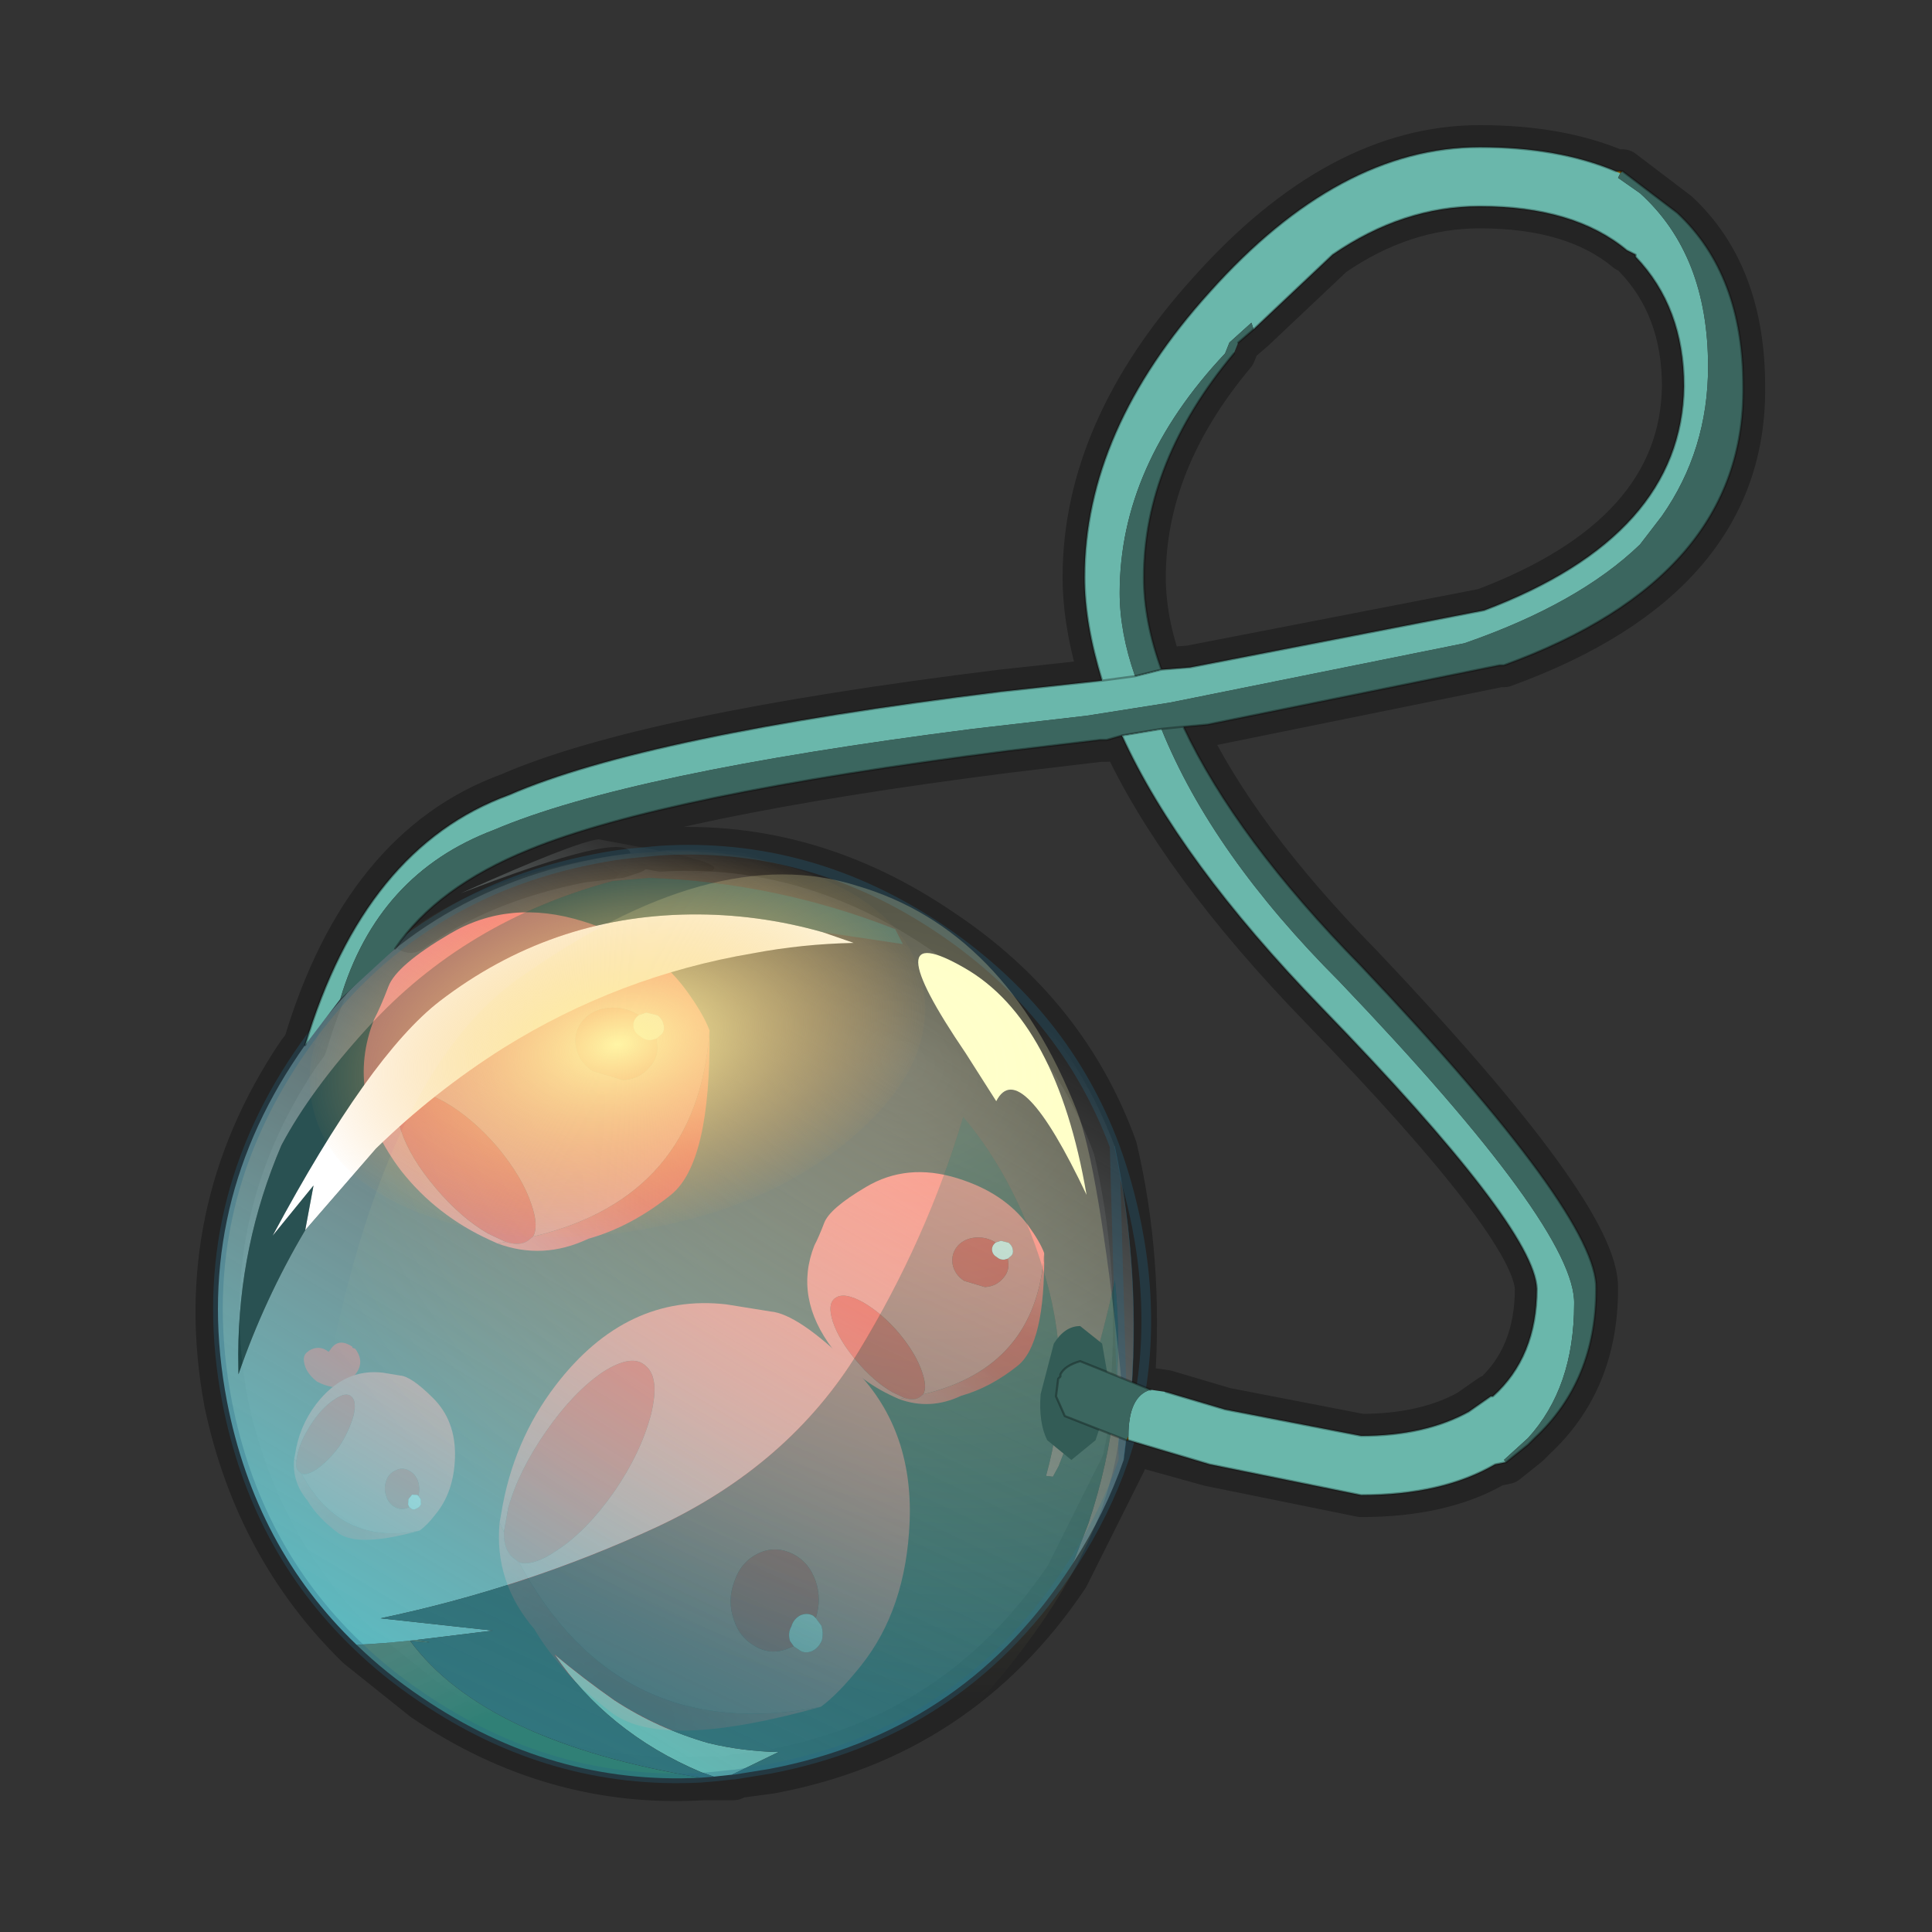 <?xml version="1.0" encoding="UTF-8" standalone="no"?>
<svg xmlns:xlink="http://www.w3.org/1999/xlink" height="440.0px" width="440.0px" xmlns="http://www.w3.org/2000/svg">
  <rect width="100%" height="100%" fill="#333333" stroke="none"/>
  <g transform="matrix(10.0, 0.0, 0.0, 10.0, 0.0, 0.0)">
    <use height="44.0" transform="matrix(1.0, 0.0, 0.0, 1.0, 0.0, 0.0)" width="44.0" xlink:href="#shape0"/>
    <use height="105.6" transform="matrix(0.208, 0.072, -0.072, 0.208, 8.62, 14.246)" width="101.6" xlink:href="#sprite0"/>
    <use height="30.7" transform="matrix(1.0, 0.0, 0.0, 1.0, 6.95, 3.35)" width="32.75" xlink:href="#shape5"/>
  </g>
  <defs>
    <g id="shape0" transform="matrix(1.0, 0.0, 0.0, 1.0, 0.0, 0.0)">
      <path d="M44.0 44.0 L0.0 44.0 0.0 0.0 44.0 0.0 44.0 44.0" fill="#43adca" fill-opacity="0.0" fill-rule="evenodd" stroke="none"/>
      <path d="M36.95 3.9 L36.9 3.9 36.8 3.9 Q35.5 3.35 33.7 3.35 30.5 3.35 27.55 6.65 24.7 9.8 24.7 13.15 24.7 14.2 25.1 15.5 L22.8 15.75 Q14.7 16.75 11.6 18.1 8.3 19.3 6.95 23.8 L6.8 24.0 Q4.35 27.65 5.15 31.95 5.85 35.25 8.15 37.5 L9.65 38.7 Q12.6 40.7 16.0 40.5 L16.3 40.5 16.7 40.5 16.75 40.45 16.8 40.45 17.55 40.35 Q21.85 39.55 24.3 35.9 L24.45 35.6 25.6 33.3 25.7 32.8 25.75 32.85 27.55 33.35 31.0 34.05 Q32.85 34.05 34.05 33.35 L34.3 33.3 34.8 32.9 34.95 32.75 Q36.35 31.45 36.35 29.35 36.4 27.7 31.0 22.0 28.15 19.1 26.95 16.55 L27.5 16.5 34.15 15.15 34.25 15.15 Q39.75 13.15 39.7 8.8 39.7 6.25 38.2 4.85 L36.95 3.9 M37.25 5.8 L37.25 5.85 Q38.35 7.0 38.35 8.8 38.3 12.2 33.8 13.9 L27.1 15.2 26.45 15.25 Q26.05 14.15 26.05 13.15 26.05 10.5 28.1 8.05 L28.2 7.8 28.55 7.5 30.35 5.8 Q31.95 4.7 33.7 4.7 35.85 4.7 37.05 5.7 L37.25 5.8 M25.2 16.85 L25.55 16.75 Q26.85 19.6 30.1 22.95 34.95 27.95 35.0 29.35 35.0 30.9 34.0 31.8 L33.95 31.8 33.45 32.15 Q32.45 32.7 31.0 32.7 L27.9 32.1 26.55 31.7 26.2 31.65 26.05 31.6 25.8 31.5 Q26.0 28.7 25.4 26.15 24.3 23.1 21.45 21.2 18.45 19.15 15.05 19.35 L13.65 19.1 Q13.1 19.2 10.5 20.35 14.25 18.9 14.4 19.4 L14.1 19.5 13.25 19.6 Q10.95 20.05 9.35 21.2 10.3 20.05 12.05 19.35 15.1 18.1 22.95 17.1 L25.05 16.85 25.2 16.85" fill="none" stroke="#000000" stroke-linecap="round" stroke-linejoin="round" stroke-opacity="0.302" stroke-width="1.0"/>
    </g>
    <g id="sprite0" transform="matrix(1.0, 0.0, 0.0, 1.0, 52.85, 122.55)">
      <use height="45.05" transform="matrix(1.0, 0.0, 0.0, 1.0, -35.4, -68.85)" width="66.15" xlink:href="#shape1"/>
      <use height="47.7" transform="matrix(0.721, 0.0, 0.0, 0.721, -39.95, -100.55)" width="50.0" xlink:href="#sprite1"/>
      <use height="47.7" transform="matrix(0.494, 0.0, 0.0, 0.494, 10.75, -88.1)" width="50.0" xlink:href="#sprite1"/>
      <use height="98.3" transform="matrix(1.0, 0.0, 0.0, 1.0, -48.4, -115.25)" width="97.15" xlink:href="#shape3"/>
      <use height="65.0" transform="matrix(0.858, -0.495, 0.297, 0.515, -52.851, -90.334)" width="65.0" xlink:href="#sprite2"/>
    </g>
    <g id="shape1" transform="matrix(1.0, 0.0, 0.0, 1.0, 35.4, 68.85)">
      <path d="M-30.65 -51.05 L-30.95 -51.05 -31.0 -51.15 Q-32.7 -51.6 -33.05 -50.1 L-33.15 -49.85 Q-34.3 -50.25 -35.1 -49.3 L-35.15 -49.2 Q-35.45 -48.85 -35.35 -48.35 -34.9 -47.1 -33.3 -46.55 -32.45 -46.4 -31.5 -46.55 L-31.35 -46.55 Q-30.6 -46.8 -30.25 -47.5 L-29.75 -48.6 Q-29.25 -50.1 -30.65 -51.05" fill="#fd2424" fill-rule="evenodd" stroke="none"/>
      <path d="M23.5 -40.3 Q23.45 -42.35 22.25 -43.9 20.95 -45.55 19.1 -45.8 17.1 -46.05 15.7 -44.7 14.3 -43.3 14.3 -41.25 14.2 -39.05 15.55 -37.35 16.8 -35.7 18.8 -35.45 20.65 -35.2 22.05 -36.6 L22.3 -36.8 23.05 -36.6 Q23.7 -36.45 24.25 -36.95 24.8 -37.5 24.85 -38.35 24.75 -39.15 24.3 -39.75 L23.5 -40.3 M-10.65 -38.95 L-10.8 -39.9 Q-12.1 -47.4 -9.8 -54.3 -6.0 -65.7 4.15 -67.95 L8.7 -68.75 Q11.5 -69.45 18.55 -66.1 26.55 -62.3 29.4 -52.95 32.05 -44.2 29.5 -37.1 28.25 -33.6 27.0 -31.8 8.55 -21.1 -7.4 -35.7 -5.85 -35.8 -4.15 -38.1 -1.9 -40.95 -0.5 -45.8 0.8 -50.5 0.5 -54.6 0.15 -58.5 -1.65 -59.2 -3.4 -60.0 -5.65 -57.15 -7.85 -54.2 -9.2 -49.4 -10.55 -44.6 -10.3 -40.65 L-9.9 -38.15 -10.65 -38.95" fill="#fe6767" fill-rule="evenodd" stroke="none"/>
      <path d="M22.3 -36.8 L22.05 -36.6 Q20.65 -35.2 18.8 -35.45 16.8 -35.7 15.55 -37.35 14.2 -39.05 14.3 -41.25 14.3 -43.3 15.7 -44.7 17.1 -46.05 19.1 -45.8 20.95 -45.55 22.25 -43.9 23.45 -42.35 23.5 -40.3 L23.15 -40.45 Q22.45 -40.55 21.9 -40.05 21.35 -39.45 21.4 -38.65 21.25 -37.9 21.75 -37.2 L22.3 -36.8 M-9.9 -38.15 L-10.3 -40.65 Q-10.55 -44.6 -9.2 -49.4 -7.85 -54.2 -5.65 -57.15 -3.4 -60.0 -1.65 -59.2 0.15 -58.5 0.5 -54.6 0.8 -50.5 -0.5 -45.8 -1.9 -40.95 -4.15 -38.1 -5.85 -35.8 -7.4 -35.7 L-8.15 -35.95 Q-9.35 -36.4 -9.9 -38.15" fill="#fd2424" fill-rule="evenodd" stroke="none"/>
      <path d="M22.3 -36.8 L21.75 -37.2 Q21.25 -37.9 21.4 -38.65 21.35 -39.45 21.9 -40.05 22.45 -40.55 23.15 -40.45 L23.5 -40.3 24.3 -39.75 Q24.75 -39.15 24.85 -38.35 24.8 -37.5 24.25 -36.95 23.7 -36.45 23.05 -36.6 L22.3 -36.8" fill="#ffffff" fill-rule="evenodd" stroke="none"/>
      <path d="M27.0 -31.8 Q13.15 -22.2 6.9 -24.1 0.65 -26.05 -3.65 -29.7 -9.2 -32.95 -10.65 -38.95 L-9.9 -38.15 Q-9.35 -36.4 -8.15 -35.95 L-7.4 -35.7 Q8.55 -21.1 27.0 -31.8" fill="url(#gradient0)" fill-rule="evenodd" stroke="none"/>
      <path d="M-20.0 -37.4 L-19.7 -37.3 Q-19.45 -37.25 -19.25 -37.5 -19.0 -37.7 -18.95 -38.05 L-19.15 -38.55 -19.5 -38.8 Q-19.55 -39.6 -20.05 -40.25 -20.55 -40.85 -21.25 -40.95 -22.05 -41.1 -22.6 -40.5 -23.15 -40.0 -23.15 -39.2 -23.15 -38.3 -22.6 -37.65 -22.1 -37.0 -21.35 -36.9 -20.65 -36.8 -20.1 -37.3 L-20.0 -37.4 M-32.9 -38.25 L-32.95 -38.65 Q-33.5 -41.55 -32.6 -44.3 -31.1 -48.8 -27.1 -49.65 L-25.35 -49.95 Q-24.25 -50.25 -21.45 -48.9 -18.35 -47.45 -17.2 -43.75 -16.15 -40.35 -17.2 -37.55 -17.65 -36.2 -18.2 -35.45 -25.4 -31.25 -31.65 -37.0 -31.05 -37.05 -30.35 -37.95 -29.5 -39.1 -28.9 -40.95 -28.45 -42.8 -28.55 -44.45 -28.7 -45.95 -29.4 -46.25 -30.1 -46.55 -30.95 -45.4 -31.85 -44.25 -32.35 -42.4 -32.85 -40.5 -32.75 -38.95 L-32.6 -38.0 -32.9 -38.25" fill="#fe6767" fill-rule="evenodd" stroke="none"/>
      <path d="M-19.5 -38.8 L-19.65 -38.85 -20.15 -38.7 -20.35 -38.15 -20.2 -37.6 -20.0 -37.4 -20.1 -37.3 Q-20.65 -36.8 -21.35 -36.9 -22.1 -37.0 -22.6 -37.65 -23.15 -38.3 -23.15 -39.2 -23.15 -40.0 -22.6 -40.5 -22.05 -41.1 -21.25 -40.95 -20.55 -40.85 -20.05 -40.25 -19.55 -39.6 -19.5 -38.8 M-32.6 -38.0 L-32.75 -38.95 Q-32.85 -40.5 -32.35 -42.4 -31.85 -44.25 -30.95 -45.4 -30.1 -46.55 -29.4 -46.25 -28.7 -45.95 -28.55 -44.45 -28.45 -42.8 -28.9 -40.95 -29.5 -39.1 -30.35 -37.95 -31.05 -37.05 -31.65 -37.0 L-31.95 -37.1 Q-32.45 -37.3 -32.6 -38.0" fill="#fd2424" fill-rule="evenodd" stroke="none"/>
      <path d="M-19.5 -38.8 L-19.15 -38.55 -18.95 -38.05 Q-19.0 -37.7 -19.25 -37.5 -19.45 -37.25 -19.7 -37.3 L-20.0 -37.4 -20.2 -37.6 -20.35 -38.15 -20.15 -38.7 -19.65 -38.85 -19.5 -38.8" fill="#ffffff" fill-rule="evenodd" stroke="none"/>
      <path d="M-18.2 -35.45 Q-23.6 -31.7 -26.05 -32.45 -28.5 -33.2 -30.2 -34.6 -32.35 -35.9 -32.9 -38.25 L-32.6 -38.0 Q-32.45 -37.3 -31.95 -37.1 L-31.65 -37.0 Q-25.4 -31.25 -18.2 -35.45" fill="url(#gradient1)" fill-rule="evenodd" stroke="none"/>
    </g>
    <radialGradient cx="0" cy="0" gradientTransform="matrix(-0.018, -0.023, -0.019, 0.019, 8.25, -25.75)" gradientUnits="userSpaceOnUse" id="gradient0" r="819.2" spreadMethod="pad">
      <stop offset="0.192" stop-color="#fd2424" stop-opacity="0.961"/>
      <stop offset="0.925" stop-color="#fe5d5d"/>
    </radialGradient>
    <radialGradient cx="0" cy="0" gradientTransform="matrix(-0.007, -0.009, -0.008, 0.007, -25.55, -33.1)" gradientUnits="userSpaceOnUse" id="gradient1" r="819.2" spreadMethod="pad">
      <stop offset="0.192" stop-color="#fd2424" stop-opacity="0.961"/>
      <stop offset="0.925" stop-color="#fe5d5d"/>
    </radialGradient>
    <g id="sprite1" transform="matrix(1.0, 0.0, 0.0, 1.0, 0.0, 0.0)">
      <use height="47.7" transform="matrix(1.0, 0.0, 0.0, 1.0, 0.0, 0.0)" width="50.0" xlink:href="#shape2"/>
    </g>
    <g id="shape2" transform="matrix(1.0, 0.0, 0.0, 1.0, 0.0, 0.0)">
      <path d="M39.2 12.45 L39.65 11.7 Q40.0 11.05 39.55 10.3 39.15 9.55 38.25 9.25 L36.6 9.4 35.7 10.1 Q33.5 9.6 31.45 10.45 29.25 11.4 28.4 13.35 27.6 15.45 28.65 17.35 29.75 19.25 32.05 19.85 L36.6 19.65 Q38.8 18.75 39.6 16.65 40.45 14.7 39.35 12.8 L39.2 12.45 M27.25 47.7 L26.15 47.6 Q17.65 46.8 10.75 42.35 -0.5 34.85 0.0 23.1 0.3 21.2 0.4 17.95 0.5 14.7 6.2 8.0 12.65 0.35 23.7 0.0 33.95 -0.35 40.95 4.5 44.4 6.9 46.0 8.85 52.3 32.0 31.75 45.1 32.05 43.4 30.05 40.85 27.6 37.6 22.75 34.65 17.95 31.85 13.45 31.0 9.1 30.25 7.8 32.0 6.45 33.7 8.9 36.95 11.45 40.25 16.3 43.1 21.1 45.95 25.5 46.8 L28.3 47.1 27.25 47.7" fill="#fe6767" fill-rule="evenodd" stroke="none"/>
      <path d="M35.7 10.1 L35.5 10.45 Q35.15 11.25 35.55 12.0 36.0 12.75 36.9 12.9 37.7 13.25 38.55 12.9 L39.2 12.45 39.35 12.8 Q40.45 14.7 39.6 16.65 38.8 18.75 36.6 19.65 L32.05 19.85 Q29.75 19.25 28.65 17.35 27.6 15.45 28.4 13.35 29.25 11.4 31.45 10.45 33.5 9.6 35.7 10.1 M28.3 47.1 L25.5 46.8 Q21.1 45.95 16.3 43.1 11.45 40.25 8.9 36.95 6.45 33.7 7.8 32.0 9.1 30.25 13.45 31.0 17.95 31.85 22.75 34.65 27.6 37.6 30.05 40.85 32.05 43.4 31.75 45.1 L31.25 45.9 Q30.4 47.05 28.3 47.1" fill="#fd2424" fill-rule="evenodd" stroke="none"/>
      <path d="M35.7 10.1 L36.6 9.4 38.25 9.25 Q39.15 9.55 39.55 10.3 40.0 11.05 39.65 11.7 L39.2 12.45 38.55 12.9 Q37.7 13.25 36.9 12.9 36.0 12.75 35.55 12.0 35.15 11.25 35.5 10.45 L35.7 10.1" fill="#ffffff" fill-rule="evenodd" stroke="none"/>
      <path d="M46.0 8.85 Q52.4 26.7 48.5 32.95 44.6 39.15 39.35 42.8 34.2 47.85 27.25 47.7 L28.3 47.1 Q30.4 47.05 31.25 45.9 L31.75 45.1 Q52.3 32.0 46.0 8.85" fill="url(#gradient2)" fill-rule="evenodd" stroke="none"/>
    </g>
    <radialGradient cx="0" cy="0" gradientTransform="matrix(-0.03, 0.013, 0.015, 0.026, 47.1, 31.0)" gradientUnits="userSpaceOnUse" id="gradient2" r="819.2" spreadMethod="pad">
      <stop offset="0.192" stop-color="#fd2424" stop-opacity="0.961"/>
      <stop offset="0.925" stop-color="#fe5d5d"/>
    </radialGradient>
    <g id="shape3" transform="matrix(1.0, 0.0, 0.0, 1.0, 48.4, 115.25)">
      <path d="M4.35 -107.6 Q-0.65 -105.75 -5.1 -103.2 -17.45 -96.45 -26.35 -85.45 -31.65 -78.8 -35.4 -71.3 L-39.55 -60.95 -40.25 -65.6 -42.55 -59.3 Q-39.2 -80.2 -34.15 -87.9 -26.2 -99.95 -12.6 -104.85 -6.05 -107.2 0.95 -107.6 L4.35 -107.6" fill="#ffffff" fill-rule="evenodd" stroke="none"/>
      <path d="M20.6 -22.15 L18.9 -21.35 17.5 -21.35 Q12.25 -21.7 7.55 -23.4 3.0 -25.05 -0.8 -27.9 2.9 -26.5 6.6 -25.45 11.8 -24.15 17.25 -24.45 20.85 -24.8 24.4 -25.95 L20.6 -22.15" fill="url(#gradient3)" fill-rule="evenodd" stroke="none"/>
      <path d="M5.45 -108.45 L4.35 -107.6 0.95 -107.6 5.45 -108.45 M-21.3 -105.5 Q-20.1 -108.05 -20.5 -108.8 -21.75 -110.95 -35.75 -99.15 -26.35 -108.0 -24.1 -109.1 L-17.75 -110.05 Q-8.95 -111.2 -13.15 -109.15 -13.4 -109.0 -13.7 -108.9 L-13.75 -108.85 -17.8 -107.05 -21.3 -105.5 M-20.5 -108.8 L-17.75 -110.05 -20.5 -108.8 M-17.8 -111.7 Q-9.85 -114.55 -1.1 -115.25 L-17.8 -111.7" fill="url(#gradient4)" fill-rule="evenodd" stroke="none"/>
      <path d="M-20.5 -22.15 Q-17.95 -23.15 -14.8 -24.65 -11.85 -25.2 -15.4 -24.35 -4.7 -17.0 17.65 -20.8 3.35 -15.0 -12.3 -19.2 -16.65 -20.35 -20.5 -22.15" fill="url(#gradient5)" fill-rule="evenodd" stroke="none"/>
      <path d="M4.35 -107.6 L5.45 -108.45 9.2 -109.15 7.95 -110.35 Q-5.25 -110.9 -17.8 -107.05 L-13.75 -108.85 -13.7 -108.9 Q-13.4 -109.0 -13.15 -109.15 -8.95 -111.2 -17.75 -110.05 -3.3 -116.1 12.55 -111.85 27.4 -107.85 36.75 -96.55 43.7 -85.05 47.1 -71.55 L48.25 -66.15 Q48.25 -60.4 46.8 -54.4 L46.95 -58.75 Q46.85 -71.6 41.3 -83.5 42.55 -73.35 42.1 -63.35 L41.9 -62.15 41.2 -62.0 Q40.55 -72.6 34.6 -81.15 28.6 -89.75 20.95 -94.3 21.55 -81.15 18.65 -67.75 15.7 -54.35 4.9 -43.85 -5.95 -33.4 -19.05 -25.55 L-7.65 -28.15 -14.8 -24.65 Q-17.95 -23.15 -20.5 -22.15 -33.7 -28.25 -41.4 -41.55 -51.3 -58.75 -46.15 -77.9 -41.0 -97.1 -23.8 -107.05 -22.2 -108.0 -20.5 -108.8 -20.1 -108.05 -21.3 -105.5 -34.4 -96.6 -40.3 -82.85 -43.75 -74.85 -44.75 -68.45 -45.55 -57.25 -41.9 -46.55 L-41.2 -44.6 Q-41.2 -52.9 -39.55 -60.95 L-35.4 -71.3 Q-31.65 -78.8 -26.35 -85.45 -17.45 -96.45 -5.1 -103.2 -0.65 -105.75 4.35 -107.6" fill="url(#gradient6)" fill-rule="evenodd" stroke="none"/>
      <path d="M-14.8 -24.65 L-7.65 -28.15 -19.05 -25.55 Q-5.95 -33.4 4.9 -43.85 15.7 -54.35 18.65 -67.75 21.55 -81.15 20.95 -94.3 28.6 -89.75 34.6 -81.15 40.55 -72.6 41.2 -62.0 L41.9 -62.15 42.1 -63.35 Q42.55 -73.35 41.3 -83.5 46.85 -71.6 46.95 -58.75 L46.8 -54.4 46.45 -53.05 Q41.35 -33.9 24.1 -24.0 L20.85 -22.25 20.6 -22.15 24.4 -25.95 Q20.85 -24.8 17.25 -24.45 11.8 -24.15 6.6 -25.45 2.9 -26.5 -0.8 -27.9 3.0 -25.05 7.55 -23.4 12.25 -21.7 17.5 -21.35 L18.9 -21.35 17.65 -20.8 Q-4.7 -17.0 -15.4 -24.35 -11.85 -25.2 -14.8 -24.65" fill="url(#gradient7)" fill-rule="evenodd" stroke="none"/>
      <path d="M-39.55 -60.95 Q-41.2 -52.9 -41.2 -44.6 L-41.9 -46.55 Q-45.55 -57.25 -44.75 -68.45 -43.75 -74.85 -40.3 -82.85 -34.4 -96.6 -21.3 -105.5 L-17.8 -107.05 Q-5.25 -110.9 7.95 -110.35 L9.2 -109.15 5.45 -108.45 0.95 -107.6 Q-6.05 -107.2 -12.6 -104.85 -26.2 -99.95 -34.15 -87.9 -39.2 -80.2 -42.55 -59.3 L-40.25 -65.6 -39.55 -60.95" fill="#1a8285" fill-opacity="0.38" fill-rule="evenodd" stroke="none"/>
      <path d="M48.25 -66.15 L47.1 -71.55 Q43.7 -85.05 36.75 -96.55" fill="none" stroke="#266a85" stroke-linecap="round" stroke-linejoin="round" stroke-opacity="0.443" stroke-width="0.05"/>
      <path d="M-20.5 -108.8 Q-22.2 -108.0 -23.8 -107.05 -41.0 -97.1 -46.15 -77.9 -51.3 -58.75 -41.4 -41.55 -33.7 -28.25 -20.5 -22.15 M46.8 -54.4 Q48.25 -60.4 48.25 -66.15 M36.75 -96.55 Q27.4 -107.85 12.55 -111.85 -3.3 -116.1 -17.75 -110.05 L-20.5 -108.8 M46.8 -54.4 L46.45 -53.05 Q41.35 -33.9 24.1 -24.0 L20.85 -22.25 20.6 -22.15 18.9 -21.35 17.65 -20.8 Q3.35 -15.0 -12.3 -19.2 -16.65 -20.35 -20.5 -22.15 M36.75 -96.55 Q39.4 -93.3 41.65 -89.45 48.15 -78.25 48.25 -66.15 Z" fill="none" stroke="#266785" stroke-linecap="round" stroke-linejoin="round" stroke-opacity="0.302" stroke-width="1.0"/>
      <path d="M23.65 -96.95 L19.05 -100.6 Q5.1 -111.0 16.05 -108.9 26.85 -106.85 35.65 -90.85 24.4 -102.3 23.65 -96.95" fill="#ffffcc" fill-rule="evenodd" stroke="none"/>
      <path d="M31.85 -98.75 Q35.85 -94.05 44.8 -75.05 53.75 -56.1 35.55 -24.0 5.4 -38.9 -27.45 -22.65 -40.4 -73.95 -27.35 -92.55 -12.9 -112.95 2.8 -113.3 18.75 -114.05 31.85 -98.75" fill="url(#gradient8)" fill-rule="evenodd" stroke="none"/>
    </g>
    <linearGradient gradientTransform="matrix(0.012, -0.056, 0.086, 0.018, 30.95, -56.85)" gradientUnits="userSpaceOnUse" id="gradient3" spreadMethod="pad" x1="-819.2" x2="819.2">
      <stop offset="0.0" stop-color="#59c1bc"/>
      <stop offset="1.0" stop-color="#ffffff" stop-opacity="0.0"/>
    </linearGradient>
    <linearGradient gradientTransform="matrix(0.005, -0.033, 0.088, 0.011, 36.85, -77.5)" gradientUnits="userSpaceOnUse" id="gradient4" spreadMethod="pad" x1="-819.2" x2="819.2">
      <stop offset="0.0" stop-color="#59c1bc"/>
      <stop offset="1.0" stop-color="#ffffff" stop-opacity="0.0"/>
    </linearGradient>
    <linearGradient gradientTransform="matrix(-0.028, -0.028, 0.934, -0.892, -27.45, -41.35)" gradientUnits="userSpaceOnUse" id="gradient5" spreadMethod="pad" x1="-819.2" x2="819.2">
      <stop offset="0.016" stop-color="#308076"/>
      <stop offset="1.0" stop-color="#ffffff" stop-opacity="0.0"/>
    </linearGradient>
    <linearGradient gradientTransform="matrix(0.012, -0.056, 0.086, 0.018, 30.95, -56.85)" gradientUnits="userSpaceOnUse" id="gradient6" spreadMethod="pad" x1="-819.2" x2="819.2">
      <stop offset="0.0" stop-color="#59bbc2"/>
      <stop offset="1.0" stop-color="#ffffff" stop-opacity="0.0"/>
    </linearGradient>
    <linearGradient gradientTransform="matrix(0.004, -0.055, 0.046, 0.005, 10.6, -56.25)" gradientUnits="userSpaceOnUse" id="gradient7" spreadMethod="pad" x1="-819.2" x2="819.2">
      <stop offset="0.016" stop-color="#307680"/>
      <stop offset="0.933" stop-color="#3a9799" stop-opacity="0.302"/>
    </linearGradient>
    <radialGradient cx="0" cy="0" gradientTransform="matrix(0.081, 0.039, -0.041, 0.068, 13.25, -97.7)" gradientUnits="userSpaceOnUse" id="gradient8" r="819.2" spreadMethod="pad">
      <stop offset="0.0" stop-color="#ffffcc" stop-opacity="0.314"/>
      <stop offset="1.0" stop-color="#ffff99" stop-opacity="0.0"/>
    </radialGradient>
    <g id="sprite2" transform="matrix(1.0, 0.0, 0.0, 1.0, 32.5, 32.5)">
      <use height="65.0" transform="matrix(1.0, 0.0, 0.0, 1.0, -32.5, -32.5)" width="65.0" xlink:href="#shape4"/>
    </g>
    <g id="shape4" transform="matrix(1.0, 0.0, 0.0, 1.0, 32.5, 32.5)">
      <path d="M22.95 -23.0 Q32.5 -13.45 32.5 0.0 32.5 13.45 22.95 22.95 13.45 32.5 0.0 32.5 -13.45 32.5 -23.0 22.95 -32.5 13.45 -32.5 0.0 -32.5 -13.45 -23.0 -23.0 -13.45 -32.5 0.0 -32.5 13.45 -32.5 22.95 -23.0" fill="url(#gradient9)" fill-rule="evenodd" stroke="none"/>
    </g>
    <radialGradient cx="0" cy="0" gradientTransform="matrix(0.041, 0.0, 0.0, 0.041, 0.0, 0.0)" gradientUnits="userSpaceOnUse" id="gradient9" r="819.2" spreadMethod="pad">
      <stop offset="0.0" stop-color="#fff5a5"/>
      <stop offset="1.0" stop-color="#f5ad4e" stop-opacity="0.0"/>
    </radialGradient>
    <g id="shape5" transform="matrix(1.0, 0.0, 0.0, 1.0, -6.95, -3.35)">
      <path d="M24.95 32.8 L24.4 33.25 23.85 32.8 Q23.65 32.4 23.7 31.75 L24.0 30.6 Q24.25 30.2 24.6 30.2 L25.1 30.6 25.3 31.75 24.95 32.8" fill="#335c56" fill-rule="evenodd" stroke="none"/>
      <path d="M36.95 3.9 L36.9 3.95 36.9 3.9 36.95 3.9 M25.7 32.7 L25.7 32.8 25.65 32.8 25.7 32.7" fill="#664400" fill-rule="evenodd" stroke="none"/>
      <path d="M36.9 3.9 L36.9 3.95 36.8 3.9 36.9 3.9" fill="#ab7200" fill-rule="evenodd" stroke="none"/>
      <path d="M36.9 3.95 L36.85 4.05 37.35 4.4 Q38.9 5.8 38.9 8.35 38.9 10.25 37.85 11.75 L37.35 12.4 Q35.95 13.75 33.35 14.65 L26.65 16.0 24.75 16.3 22.15 16.6 Q14.3 17.6 11.25 18.9 8.6 19.9 7.75 22.75 L6.95 23.8 Q8.3 19.3 11.6 18.1 14.7 16.75 22.8 15.75 L25.1 15.5 Q24.7 14.2 24.7 13.15 24.7 9.8 27.55 6.65 30.5 3.35 33.7 3.35 35.5 3.35 36.8 3.9 L36.9 3.95 M25.55 16.75 L26.45 16.6 Q27.6 19.45 30.5 22.35 35.9 28.0 35.85 29.7 35.85 31.6 34.8 32.75 L34.25 33.25 34.3 33.3 34.05 33.35 Q32.85 34.05 31.0 34.05 L27.55 33.35 25.7 32.8 25.7 32.7 Q25.7 31.8 26.2 31.65 L26.55 31.7 27.9 32.1 31.0 32.7 Q32.45 32.7 33.45 32.15 L33.95 31.8 34.0 31.8 Q35.0 30.9 35.0 29.35 34.95 27.95 30.1 22.95 26.85 19.6 25.55 16.75 M25.85 15.4 L25.1 15.5 25.85 15.4 26.45 15.25 27.1 15.2 33.8 13.9 Q38.3 12.2 38.35 8.8 38.35 7.0 37.25 5.85 L37.25 5.8 37.05 5.7 Q35.85 4.7 33.7 4.7 31.95 4.7 30.35 5.8 L28.55 7.5 28.5 7.35 28.0 7.8 27.9 8.05 Q25.5 10.6 25.5 13.5 25.5 14.4 25.85 15.4" fill="#6ab7ab" fill-rule="evenodd" stroke="none"/>
      <path d="M36.9 3.95 L36.95 3.9 38.2 4.85 Q39.7 6.25 39.7 8.8 39.75 13.15 34.25 15.15 L34.15 15.15 27.5 16.5 26.95 16.55 26.45 16.6 26.95 16.55 Q28.15 19.1 31.0 22.0 36.4 27.7 36.35 29.35 36.35 31.45 34.95 32.75 L34.8 32.9 34.3 33.3 34.25 33.25 34.8 32.75 Q35.85 31.6 35.85 29.7 35.9 28.0 30.5 22.35 27.6 19.45 26.45 16.6 L25.55 16.75 25.2 16.85 25.05 16.85 22.95 17.1 Q15.1 18.1 12.05 19.35 9.95 20.2 9.0 21.6 L7.75 22.75 Q8.6 19.9 11.25 18.9 14.3 17.6 22.15 16.6 L24.75 16.3 26.65 16.0 33.35 14.65 Q35.95 13.75 37.35 12.4 L37.85 11.75 Q38.9 10.25 38.9 8.35 38.9 5.8 37.35 4.4 L36.85 4.05 36.9 3.95 M25.85 15.4 Q25.5 14.4 25.5 13.5 25.5 10.6 27.9 8.05 L28.0 7.8 28.5 7.35 28.55 7.5 28.2 7.8 28.1 8.05 Q26.05 10.5 26.05 13.15 26.05 14.15 26.45 15.25 L25.85 15.4 M26.2 31.65 Q25.7 31.8 25.7 32.7 L25.65 32.8 24.25 32.25 24.05 31.8 24.1 31.4 24.15 31.35 24.15 31.3 Q24.25 31.1 24.6 31.0 L25.1 31.2 26.2 31.65" fill="#3b665f" fill-rule="evenodd" stroke="none"/>
      <path d="M9.0 21.6 Q9.95 20.2 12.05 19.35 15.1 18.1 22.95 17.1 L25.05 16.85 25.2 16.85 25.55 16.75 26.45 16.6 26.95 16.55 27.5 16.5 34.15 15.15 34.25 15.15 Q39.75 13.15 39.7 8.8 39.7 6.25 38.2 4.85 L36.95 3.9 36.9 3.9 36.8 3.9 Q35.5 3.35 33.7 3.35 30.5 3.35 27.55 6.65 24.7 9.8 24.7 13.15 24.7 14.2 25.1 15.5 L25.85 15.4 M28.55 7.5 L30.35 5.8 Q31.95 4.7 33.7 4.7 35.85 4.7 37.05 5.7 L37.25 5.8 37.25 5.85 Q38.35 7.0 38.35 8.8 38.3 12.2 33.8 13.9 L27.1 15.2 26.45 15.25 25.85 15.4 M28.2 7.8 L28.55 7.5 M26.45 15.25 Q26.05 14.15 26.05 13.15 26.05 10.5 28.1 8.05 M25.55 16.75 Q26.85 19.6 30.1 22.95 34.95 27.95 35.0 29.35 35.0 30.9 34.0 31.8 L33.95 31.8 33.45 32.15 Q32.45 32.7 31.0 32.7 L27.9 32.1 26.55 31.7 M25.7 32.8 L27.55 33.35 31.0 34.05 Q32.85 34.05 34.05 33.35 L34.3 33.3 34.8 32.9 34.95 32.75 Q36.35 31.45 36.35 29.35 36.4 27.7 31.0 22.0 28.15 19.1 26.95 16.55 M25.1 15.5 L22.8 15.75 Q14.7 16.75 11.6 18.1 8.3 19.3 6.95 23.8 M26.2 31.65 L25.1 31.2 24.6 31.0 Q24.25 31.1 24.15 31.3 L24.15 31.35 24.1 31.4 24.05 31.8 24.25 32.25 25.65 32.8 25.7 32.8" fill="none" stroke="#000000" stroke-linecap="round" stroke-linejoin="round" stroke-opacity="0.302" stroke-width="0.05"/>
    </g>
  </defs>
</svg>
